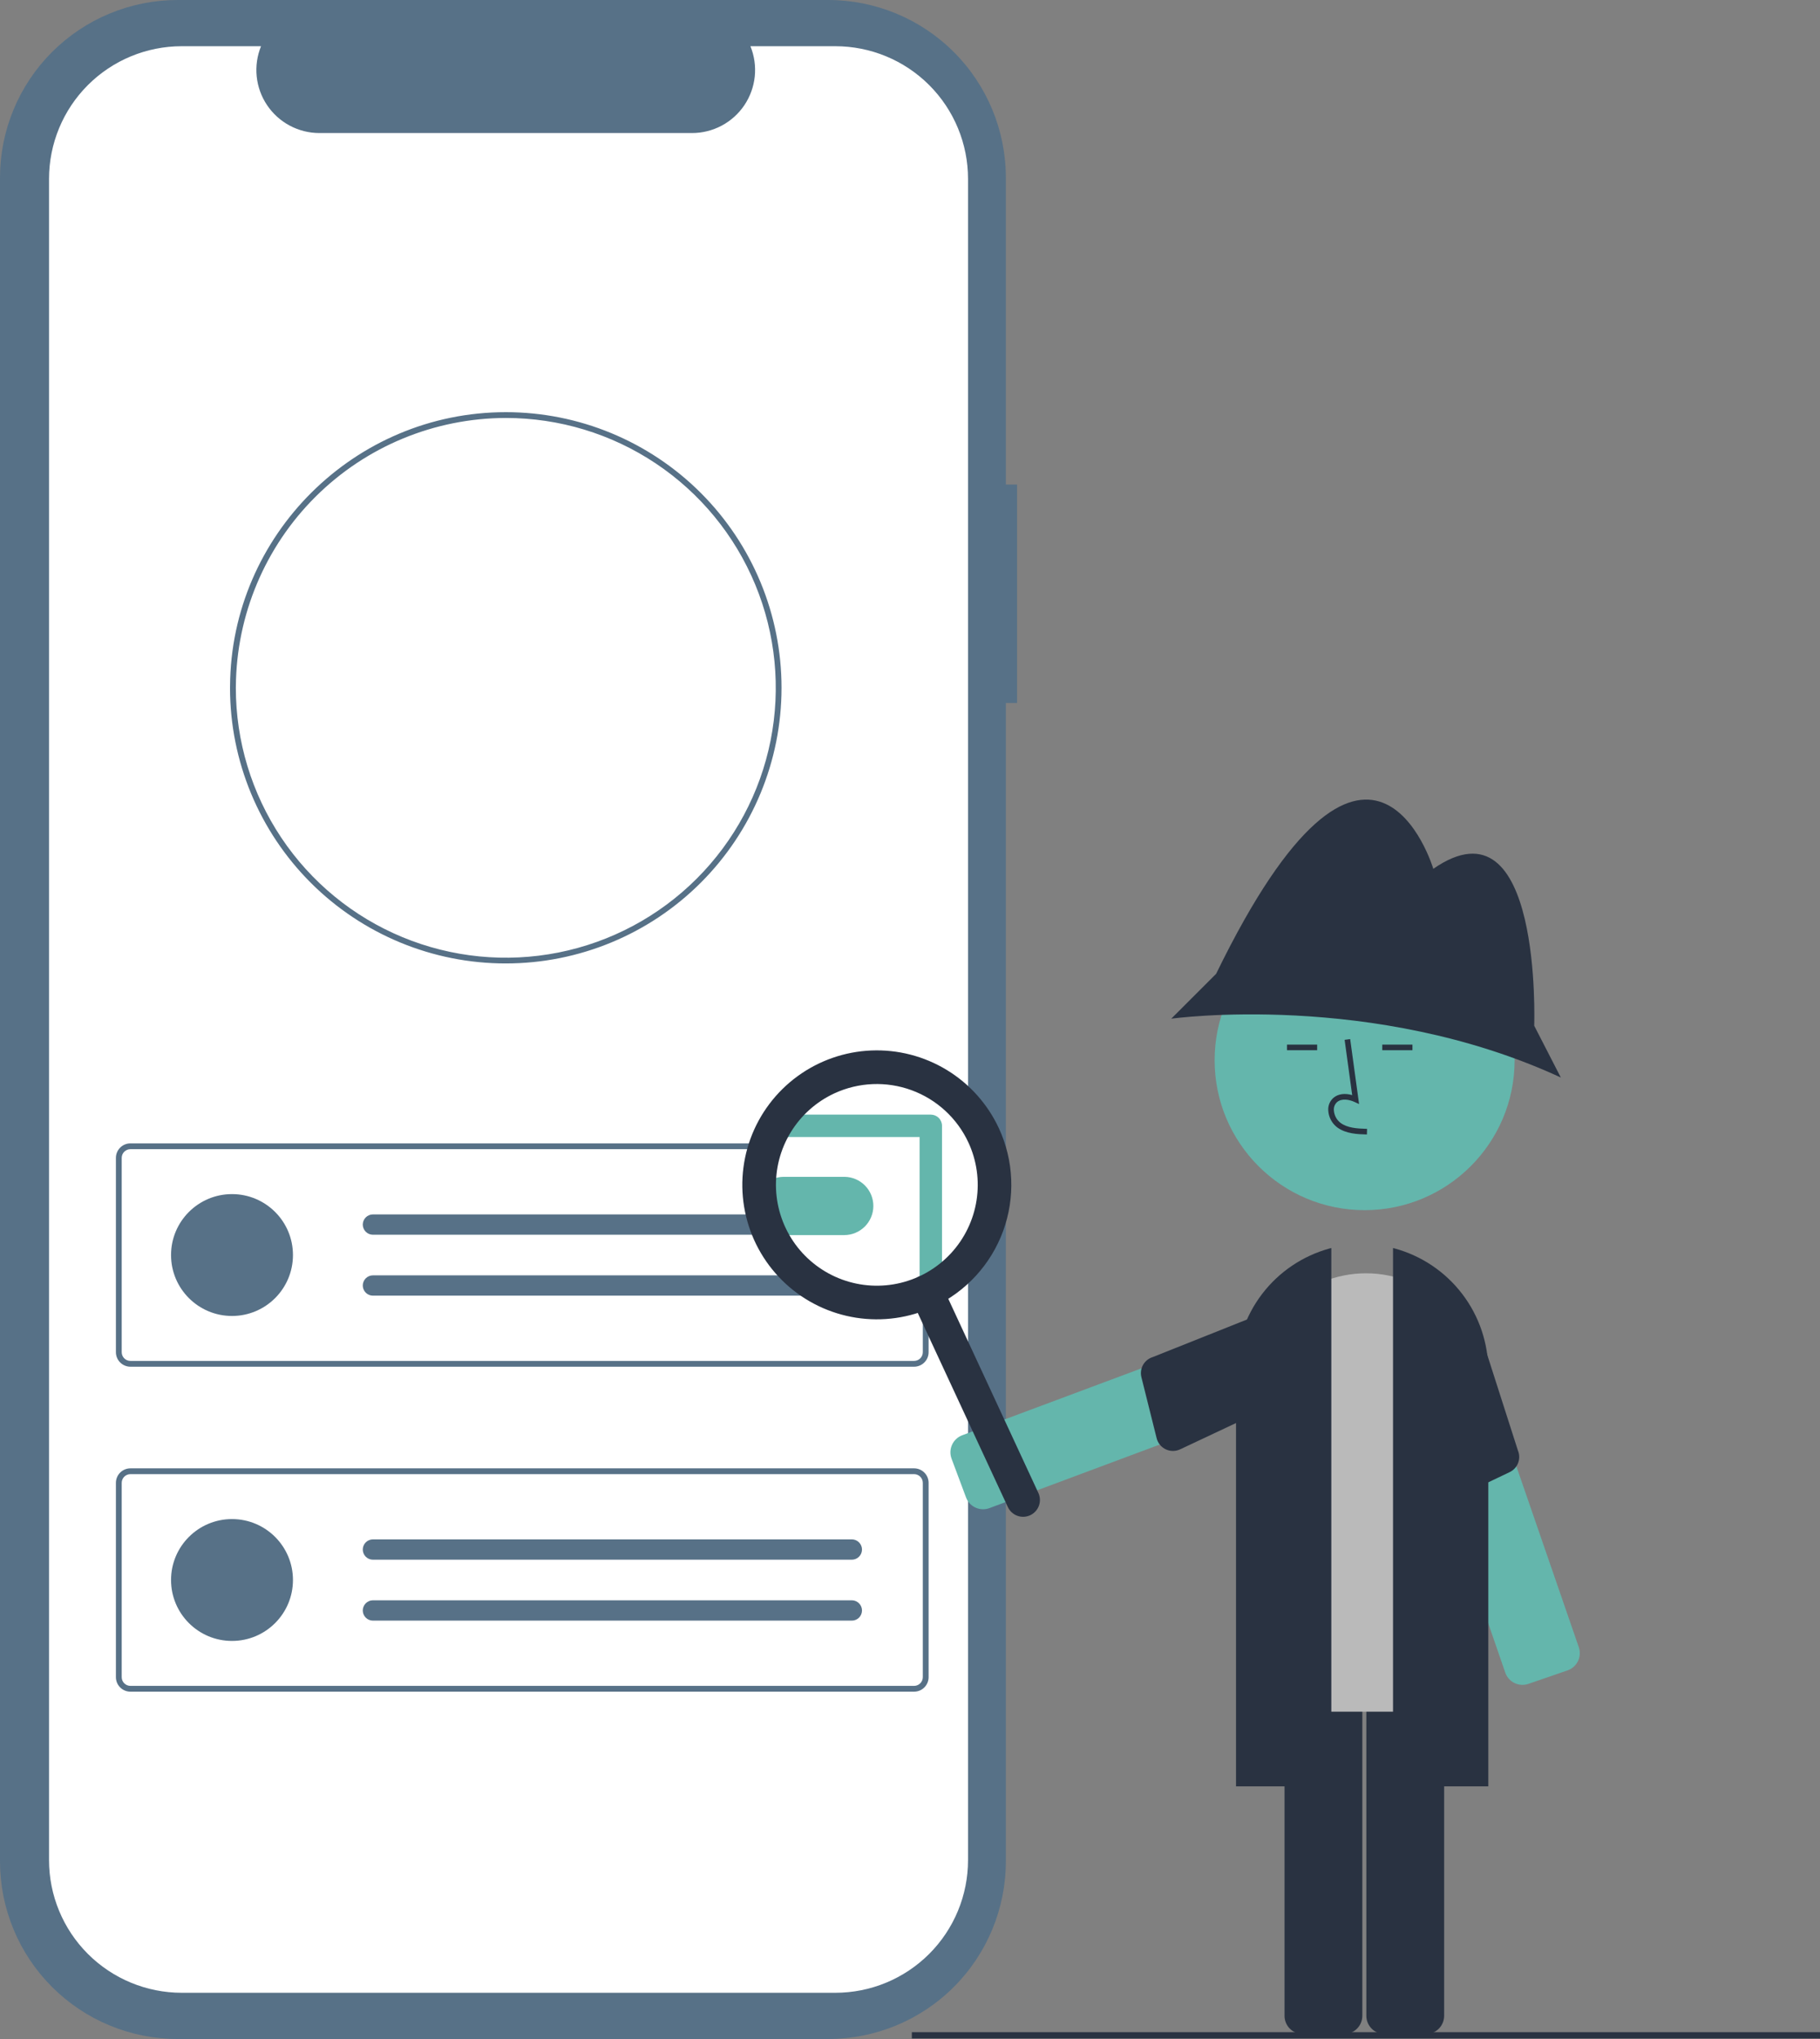 <svg width="275" height="308" viewBox="0 0 275 308" fill="none" xmlns="http://www.w3.org/2000/svg">
<rect x="0" y="0" width="275" height="308" fill="#808080" stroke="none"/>
<g clip-path="url(#clip0_17_1135)">
<path d="M153.677 73.192H151.984V26.832C151.984 19.716 149.155 12.891 144.12 7.859C139.084 2.827 132.255 1.34998e-06 125.134 -7.62931e-06H26.85C23.324 -1.65215e-05 19.832 0.694 16.575 2.042C13.317 3.391 10.357 5.367 7.864 7.859C5.371 10.35 3.393 13.308 2.044 16.564C0.694 19.819 -2.27318e-05 23.308 -3.05176e-05 26.832V281.168C-3.38543e-05 284.692 0.694 288.181 2.044 291.436C3.393 294.692 5.371 297.649 7.864 300.141C10.357 302.633 13.317 304.609 16.575 305.958C19.832 307.306 23.324 308 26.849 308H125.134C132.255 308 139.084 305.173 144.12 300.141C149.155 295.109 151.984 288.284 151.984 281.168V106.192H153.677V73.192Z" fill="#577187"/>
<path d="M126.217 6.981H113.388C113.978 8.426 114.203 9.995 114.044 11.548C113.884 13.101 113.345 14.591 112.474 15.886C111.603 17.182 110.426 18.244 109.047 18.978C107.668 19.712 106.13 20.096 104.568 20.096H48.262C46.7 20.096 45.162 19.712 43.783 18.978C42.404 18.244 41.228 17.182 40.356 15.886C39.485 14.591 38.946 13.101 38.786 11.548C38.627 9.995 38.852 8.426 39.442 6.981H27.46C22.142 6.981 17.042 9.092 13.281 12.85C9.521 16.608 7.409 21.704 7.409 27.019V280.981C7.409 286.296 9.521 291.392 13.281 295.15C17.042 298.908 22.142 301.019 27.46 301.019H126.217C128.851 301.019 131.458 300.501 133.891 299.494C136.323 298.487 138.534 297.011 140.396 295.15C142.258 293.29 143.735 291.081 144.742 288.65C145.75 286.218 146.268 283.613 146.268 280.981V280.981V27.019C146.268 24.387 145.75 21.782 144.742 19.351C143.735 16.919 142.258 14.71 140.396 12.85C138.534 10.989 136.323 9.513 133.891 8.506C131.458 7.499 128.851 6.981 126.217 6.981V6.981Z" fill="white"/>
<path d="M138.119 206.448H19.706C19.124 206.447 18.567 206.216 18.156 205.805C17.745 205.394 17.514 204.837 17.513 204.256V174.902C17.514 174.322 17.745 173.765 18.156 173.354C18.567 172.943 19.124 172.712 19.706 172.711H138.119C138.701 172.712 139.258 172.943 139.669 173.354C140.08 173.765 140.311 174.322 140.312 174.902V204.257C140.311 204.838 140.08 205.395 139.669 205.805C139.258 206.216 138.701 206.447 138.119 206.448V206.448ZM19.706 173.588C19.357 173.588 19.022 173.727 18.776 173.973C18.529 174.22 18.39 174.554 18.39 174.902V204.257C18.39 204.606 18.529 204.94 18.776 205.186C19.022 205.433 19.357 205.571 19.706 205.572H138.119C138.468 205.571 138.803 205.433 139.049 205.186C139.296 204.94 139.435 204.606 139.435 204.257V174.902C139.435 174.554 139.296 174.22 139.049 173.973C138.803 173.727 138.468 173.588 138.119 173.588H19.706Z" fill="#577187"/>
<path d="M35.055 198.783C40.142 198.783 44.265 194.662 44.265 189.579C44.265 184.496 40.142 180.375 35.055 180.375C29.969 180.375 25.845 184.496 25.845 189.579C25.845 194.662 29.969 198.783 35.055 198.783Z" fill="#577187"/>
<path d="M56.326 183.444C55.923 183.45 55.539 183.615 55.257 183.902C54.974 184.189 54.816 184.575 54.816 184.978C54.816 185.38 54.974 185.766 55.257 186.053C55.539 186.34 55.923 186.505 56.326 186.511H128.69C129.097 186.519 129.49 186.365 129.784 186.083C130.077 185.801 130.246 185.414 130.254 185.007C130.262 184.6 130.108 184.207 129.825 183.914C129.543 183.621 129.156 183.452 128.749 183.444L128.74 183.444C128.723 183.443 128.706 183.443 128.69 183.444H56.326Z" fill="#577187"/>
<path d="M56.326 192.648C55.923 192.654 55.539 192.819 55.257 193.106C54.974 193.393 54.816 193.779 54.816 194.181C54.816 194.584 54.974 194.97 55.257 195.257C55.539 195.544 55.923 195.709 56.326 195.715H128.69C129.096 195.721 129.488 195.565 129.78 195.282C130.072 195 130.239 194.613 130.246 194.207C130.253 193.8 130.098 193.408 129.815 193.116C129.533 192.824 129.146 192.655 128.74 192.648C128.723 192.647 128.706 192.647 128.69 192.648H56.326Z" fill="#577187"/>
<path d="M138.119 255.536H19.706C19.124 255.535 18.567 255.304 18.156 254.893C17.745 254.482 17.514 253.925 17.513 253.344V223.99C17.514 223.409 17.745 222.852 18.156 222.441C18.567 222.031 19.124 221.799 19.706 221.799H138.119C138.701 221.799 139.258 222.031 139.669 222.441C140.08 222.852 140.311 223.409 140.312 223.99V253.345C140.311 253.925 140.08 254.482 139.669 254.893C139.258 255.304 138.701 255.535 138.119 255.536V255.536ZM19.706 222.675C19.357 222.676 19.022 222.814 18.776 223.061C18.529 223.307 18.39 223.642 18.39 223.99V253.345C18.39 253.693 18.529 254.027 18.776 254.274C19.022 254.52 19.357 254.659 19.706 254.659H138.119C138.468 254.659 138.803 254.52 139.049 254.274C139.296 254.027 139.435 253.693 139.435 253.345V223.99C139.435 223.642 139.296 223.307 139.049 223.061C138.803 222.814 138.468 222.676 138.119 222.675H19.706Z" fill="#577187"/>
<path d="M35.055 247.871C40.142 247.871 44.265 243.75 44.265 238.667C44.265 233.584 40.142 229.463 35.055 229.463C29.969 229.463 25.845 233.584 25.845 238.667C25.845 243.75 29.969 247.871 35.055 247.871Z" fill="#577187"/>
<path d="M56.326 232.531C55.923 232.538 55.539 232.703 55.257 232.99C54.974 233.276 54.816 233.663 54.816 234.065C54.816 234.468 54.974 234.854 55.257 235.141C55.539 235.428 55.923 235.592 56.326 235.599H128.69C129.096 235.605 129.488 235.449 129.78 235.166C130.072 234.883 130.239 234.496 130.246 234.09C130.253 233.684 130.098 233.292 129.815 233C129.533 232.707 129.146 232.539 128.74 232.531C128.723 232.531 128.706 232.531 128.69 232.531H56.326Z" fill="#577187"/>
<path d="M56.326 241.735C55.923 241.742 55.539 241.906 55.257 242.193C54.974 242.48 54.816 242.867 54.816 243.269C54.816 243.672 54.974 244.058 55.257 244.345C55.539 244.632 55.923 244.796 56.326 244.803H128.69C129.096 244.809 129.488 244.653 129.78 244.37C130.072 244.087 130.239 243.7 130.246 243.294C130.253 242.888 130.098 242.496 129.815 242.204C129.533 241.911 129.146 241.743 128.74 241.735C128.723 241.735 128.706 241.735 128.69 241.735H56.326Z" fill="#577187"/>
<path d="M76.421 145.534C65.375 145.538 54.78 141.158 46.967 133.356C39.153 125.554 34.761 114.97 34.757 103.932V103.897C34.757 103.81 34.757 103.718 34.762 103.631C34.889 80.829 53.578 62.26 76.421 62.26C87.47 62.259 98.068 66.644 105.883 74.452C113.697 82.259 118.088 92.849 118.089 103.892C118.09 114.935 113.702 125.526 105.889 133.335C98.077 141.144 87.48 145.532 76.43 145.533H76.421V145.534ZM76.421 63.136C65.652 63.16 55.329 67.429 47.693 75.017C40.057 82.604 35.725 92.896 35.639 103.657C35.635 103.75 35.635 103.826 35.635 103.896C35.633 111.958 38.025 119.84 42.506 126.545C46.988 133.249 53.358 138.475 60.811 141.561C68.265 144.647 76.466 145.456 84.379 143.884C92.293 142.312 99.561 138.43 105.267 132.73C110.973 127.029 114.859 119.766 116.434 111.859C118.009 103.951 117.202 95.755 114.115 88.305C111.029 80.856 105.801 74.489 99.093 70.008C92.386 65.528 84.499 63.136 76.431 63.136H76.421V63.136Z" fill="#577187"/>
<path d="M133.445 195.877C142.8 195.877 150.384 188.298 150.384 178.949C150.384 169.6 142.8 162.021 133.445 162.021C124.09 162.021 116.506 169.6 116.506 178.949C116.506 188.298 124.09 195.877 133.445 195.877Z" fill="white"/>
<path d="M127.562 186.565C127.533 186.565 127.504 186.565 127.475 186.564H118.37C117.215 186.546 116.113 186.075 115.302 185.252C114.491 184.429 114.037 183.321 114.036 182.166C114.036 181.012 114.49 179.903 115.3 179.08C116.11 178.256 117.211 177.784 118.366 177.765H127.479C127.524 177.764 127.572 177.764 127.62 177.765C128.783 177.781 129.891 178.256 130.705 179.085C131.518 179.915 131.97 181.032 131.963 182.194C131.955 183.356 131.488 184.467 130.664 185.286C129.839 186.105 128.724 186.565 127.562 186.565V186.565Z" fill="#64B6AC"/>
<path d="M275 306.97H137.778V307.919H275V306.97Z" fill="#293241"/>
<path d="M146.233 226.725C146.125 226.557 146.035 226.378 145.966 226.192L143.779 220.34C143.525 219.657 143.552 218.9 143.855 218.237C144.158 217.573 144.712 217.057 145.395 216.801L194.198 198.59C194.882 198.335 195.639 198.362 196.303 198.665C196.967 198.967 197.484 199.521 197.74 200.204L199.926 206.056C200.052 206.394 200.111 206.754 200.098 207.115C200.085 207.476 200.002 207.831 199.852 208.16C199.702 208.489 199.488 208.785 199.224 209.031C198.959 209.277 198.649 209.469 198.31 209.595L149.508 227.806C148.92 228.025 148.275 228.038 147.68 227.841C147.084 227.644 146.574 227.25 146.233 226.725V226.725Z" fill="#64B6AC"/>
<path d="M194.043 197.077L174.197 204.986C173.572 205.174 173.043 205.595 172.72 206.163C172.397 206.73 172.305 207.4 172.464 208.033L174.767 217.248C174.858 217.612 175.028 217.952 175.266 218.242C175.504 218.532 175.803 218.766 176.143 218.927C176.482 219.088 176.852 219.172 177.228 219.172C177.603 219.173 177.974 219.09 178.314 218.93L198.214 209.57C198.845 209.333 199.356 208.857 199.636 208.245C199.915 207.633 199.941 206.935 199.707 206.304L197.315 198.569C197.078 197.938 196.601 197.427 195.988 197.147C195.374 196.867 194.675 196.842 194.043 197.077V197.077Z" fill="#293241"/>
<path d="M230.361 254.49C229.738 254.562 229.109 254.419 228.579 254.085C228.048 253.751 227.647 253.246 227.443 252.653L210.455 203.439C210.337 203.098 210.288 202.736 210.31 202.376C210.331 202.015 210.424 201.662 210.582 201.338C210.741 201.013 210.961 200.722 211.232 200.483C211.503 200.243 211.818 200.06 212.159 199.942L218.068 197.905C218.758 197.667 219.515 197.713 220.171 198.033C220.827 198.352 221.329 198.919 221.568 199.608L238.556 248.823C238.793 249.512 238.747 250.268 238.427 250.924C238.107 251.579 237.541 252.082 236.851 252.32L230.942 254.357C230.754 254.422 230.559 254.467 230.361 254.49V254.49Z" fill="#64B6AC"/>
<path d="M222.834 198.766L229.354 219.099C229.607 219.701 229.618 220.377 229.385 220.986C229.152 221.596 228.694 222.093 228.104 222.374L219.524 226.461C219.186 226.622 218.815 226.707 218.44 226.708C218.064 226.709 217.693 226.627 217.353 226.468C217.013 226.309 216.713 226.076 216.473 225.787C216.234 225.498 216.062 225.159 215.969 224.796L210.536 203.497C210.317 202.86 210.36 202.163 210.654 201.558C210.949 200.953 211.471 200.489 212.107 200.268L219.601 197.192C220.238 196.973 220.937 197.016 221.543 197.311C222.149 197.606 222.614 198.129 222.834 198.766V198.766Z" fill="#293241"/>
<path d="M203.093 307.249H196.843C196.113 307.248 195.414 306.958 194.898 306.442C194.382 305.927 194.091 305.227 194.091 304.498V252.437C194.091 251.708 194.382 251.009 194.898 250.493C195.414 249.978 196.113 249.688 196.843 249.687H203.093C203.823 249.688 204.523 249.978 205.039 250.493C205.555 251.009 205.845 251.708 205.846 252.437V304.498C205.845 305.227 205.555 305.927 205.039 306.442C204.523 306.958 203.823 307.248 203.093 307.249Z" fill="#293241"/>
<path d="M215.456 307.249H209.205C208.476 307.248 207.776 306.958 207.26 306.442C206.744 305.927 206.454 305.227 206.453 304.498V252.437C206.454 251.708 206.744 251.009 207.26 250.493C207.776 249.978 208.476 249.688 209.205 249.687H215.456C216.186 249.688 216.885 249.978 217.401 250.493C217.917 251.009 218.208 251.708 218.209 252.437V304.498C218.208 305.227 217.917 305.927 217.401 306.442C216.885 306.958 216.186 307.248 215.456 307.249Z" fill="#293241"/>
<path d="M220.607 258.558H192.207C191.421 258.557 190.668 258.245 190.112 257.689C189.556 257.134 189.244 256.381 189.243 255.595V209.49C189.243 204.94 191.051 200.577 194.27 197.361C197.489 194.144 201.855 192.337 206.407 192.337C210.959 192.337 215.325 194.144 218.544 197.361C221.763 200.577 223.571 204.94 223.571 209.49V255.595C223.57 256.381 223.258 257.134 222.702 257.689C222.146 258.245 221.393 258.557 220.607 258.558Z" fill="#BABABA"/>
<path d="M224.882 269.836H210.483V188.515L210.751 188.588C214.806 189.7 218.384 192.111 220.936 195.451C223.489 198.791 224.875 202.875 224.882 207.077V269.836Z" fill="#293241"/>
<path d="M201.161 269.836H186.762V207.077C186.769 202.875 188.155 198.791 190.708 195.451C193.26 192.111 196.838 189.7 200.893 188.588L201.161 188.515V269.836Z" fill="#293241"/>
<path d="M206.192 182.8C218.709 182.8 228.857 172.659 228.857 160.15C228.857 147.641 218.709 137.5 206.192 137.5C193.675 137.5 183.528 147.641 183.528 160.15C183.528 172.659 193.675 182.8 206.192 182.8Z" fill="#64B6AC"/>
<path d="M231.816 154.935C231.816 154.935 233.086 119.809 216.571 131.236C216.571 131.236 207.042 99.284 183.751 147.106L176.975 153.877C176.975 153.877 207.466 149.645 235.839 162.765L231.816 154.935Z" fill="#293241"/>
<path d="M206.538 171.367C205.138 171.328 203.396 171.279 202.053 170.3C201.654 169.996 201.325 169.608 201.091 169.164C200.857 168.72 200.723 168.231 200.698 167.729C200.674 167.373 200.732 167.016 200.869 166.686C201.006 166.357 201.217 166.063 201.486 165.828C202.187 165.236 203.211 165.097 204.314 165.421L203.171 157.073L204.01 156.958L205.354 166.772L204.653 166.451C203.841 166.079 202.726 165.889 202.033 166.474C201.862 166.627 201.73 166.817 201.645 167.03C201.561 167.243 201.526 167.472 201.544 167.7C201.565 168.073 201.666 168.437 201.84 168.768C202.014 169.098 202.257 169.388 202.553 169.616C203.597 170.378 204.986 170.477 206.561 170.521L206.538 171.367Z" fill="#293241"/>
<path d="M199.021 157.793H194.46V158.64H199.021V157.793Z" fill="#293241"/>
<path d="M213.42 157.793H208.858V158.64H213.42V157.793Z" fill="#293241"/>
<path d="M155.66 228.884C155.049 229.167 154.35 229.196 153.717 228.965C153.084 228.733 152.569 228.26 152.286 227.649L137.671 196.169C137.387 195.558 137.358 194.86 137.59 194.228C137.822 193.595 138.295 193.081 138.906 192.797C139.518 192.514 140.217 192.485 140.849 192.716C141.482 192.948 141.997 193.421 142.281 194.032L156.895 225.512C157.179 226.123 157.208 226.821 156.976 227.453C156.745 228.086 156.271 228.6 155.66 228.884Z" fill="#293241"/>
<path d="M140.644 195.011C140.195 195.011 139.764 194.833 139.447 194.515C139.129 194.198 138.95 193.767 138.95 193.318V171.755H117.776C117.327 171.755 116.896 171.576 116.579 171.259C116.261 170.941 116.082 170.511 116.082 170.062C116.082 169.613 116.261 169.182 116.579 168.865C116.896 168.547 117.327 168.369 117.776 168.369H140.644C141.094 168.369 141.524 168.547 141.842 168.865C142.16 169.182 142.338 169.613 142.338 170.062V193.318C142.338 193.767 142.16 194.198 141.842 194.515C141.524 194.833 141.094 195.011 140.644 195.011V195.011Z" fill="#64B6AC"/>
<path d="M141.045 197.404C137.398 199.095 133.331 199.667 129.359 199.048C125.387 198.429 121.687 196.647 118.728 193.927C115.769 191.207 113.684 187.671 112.736 183.767C111.788 179.863 112.02 175.765 113.402 171.992C114.784 168.219 117.255 164.941 120.502 162.572C123.749 160.202 127.626 158.848 131.643 158.681C135.659 158.513 139.636 159.54 143.069 161.631C146.502 163.721 149.237 166.783 150.929 170.427C153.192 175.315 153.422 180.901 151.569 185.958C149.716 191.015 145.931 195.132 141.045 197.404V197.404ZM126.074 165.156C123.338 166.425 121.041 168.475 119.472 171.048C117.903 173.621 117.132 176.601 117.258 179.612C117.384 182.623 118.4 185.528 120.178 187.962C121.956 190.395 124.417 192.247 127.248 193.283C130.079 194.319 133.155 194.493 136.085 193.783C139.015 193.072 141.669 191.509 143.71 189.291C145.751 187.074 147.089 184.301 147.553 181.324C148.018 178.346 147.588 175.298 146.319 172.565C144.614 168.902 141.525 166.066 137.729 164.677C133.934 163.288 129.742 163.461 126.074 165.156V165.156Z" fill="#293241"/>
</g>
<defs>
<clipPath id="clip0_17_1135">
<rect width="275" height="308" fill="white"/>
</clipPath>
</defs>
</svg>
